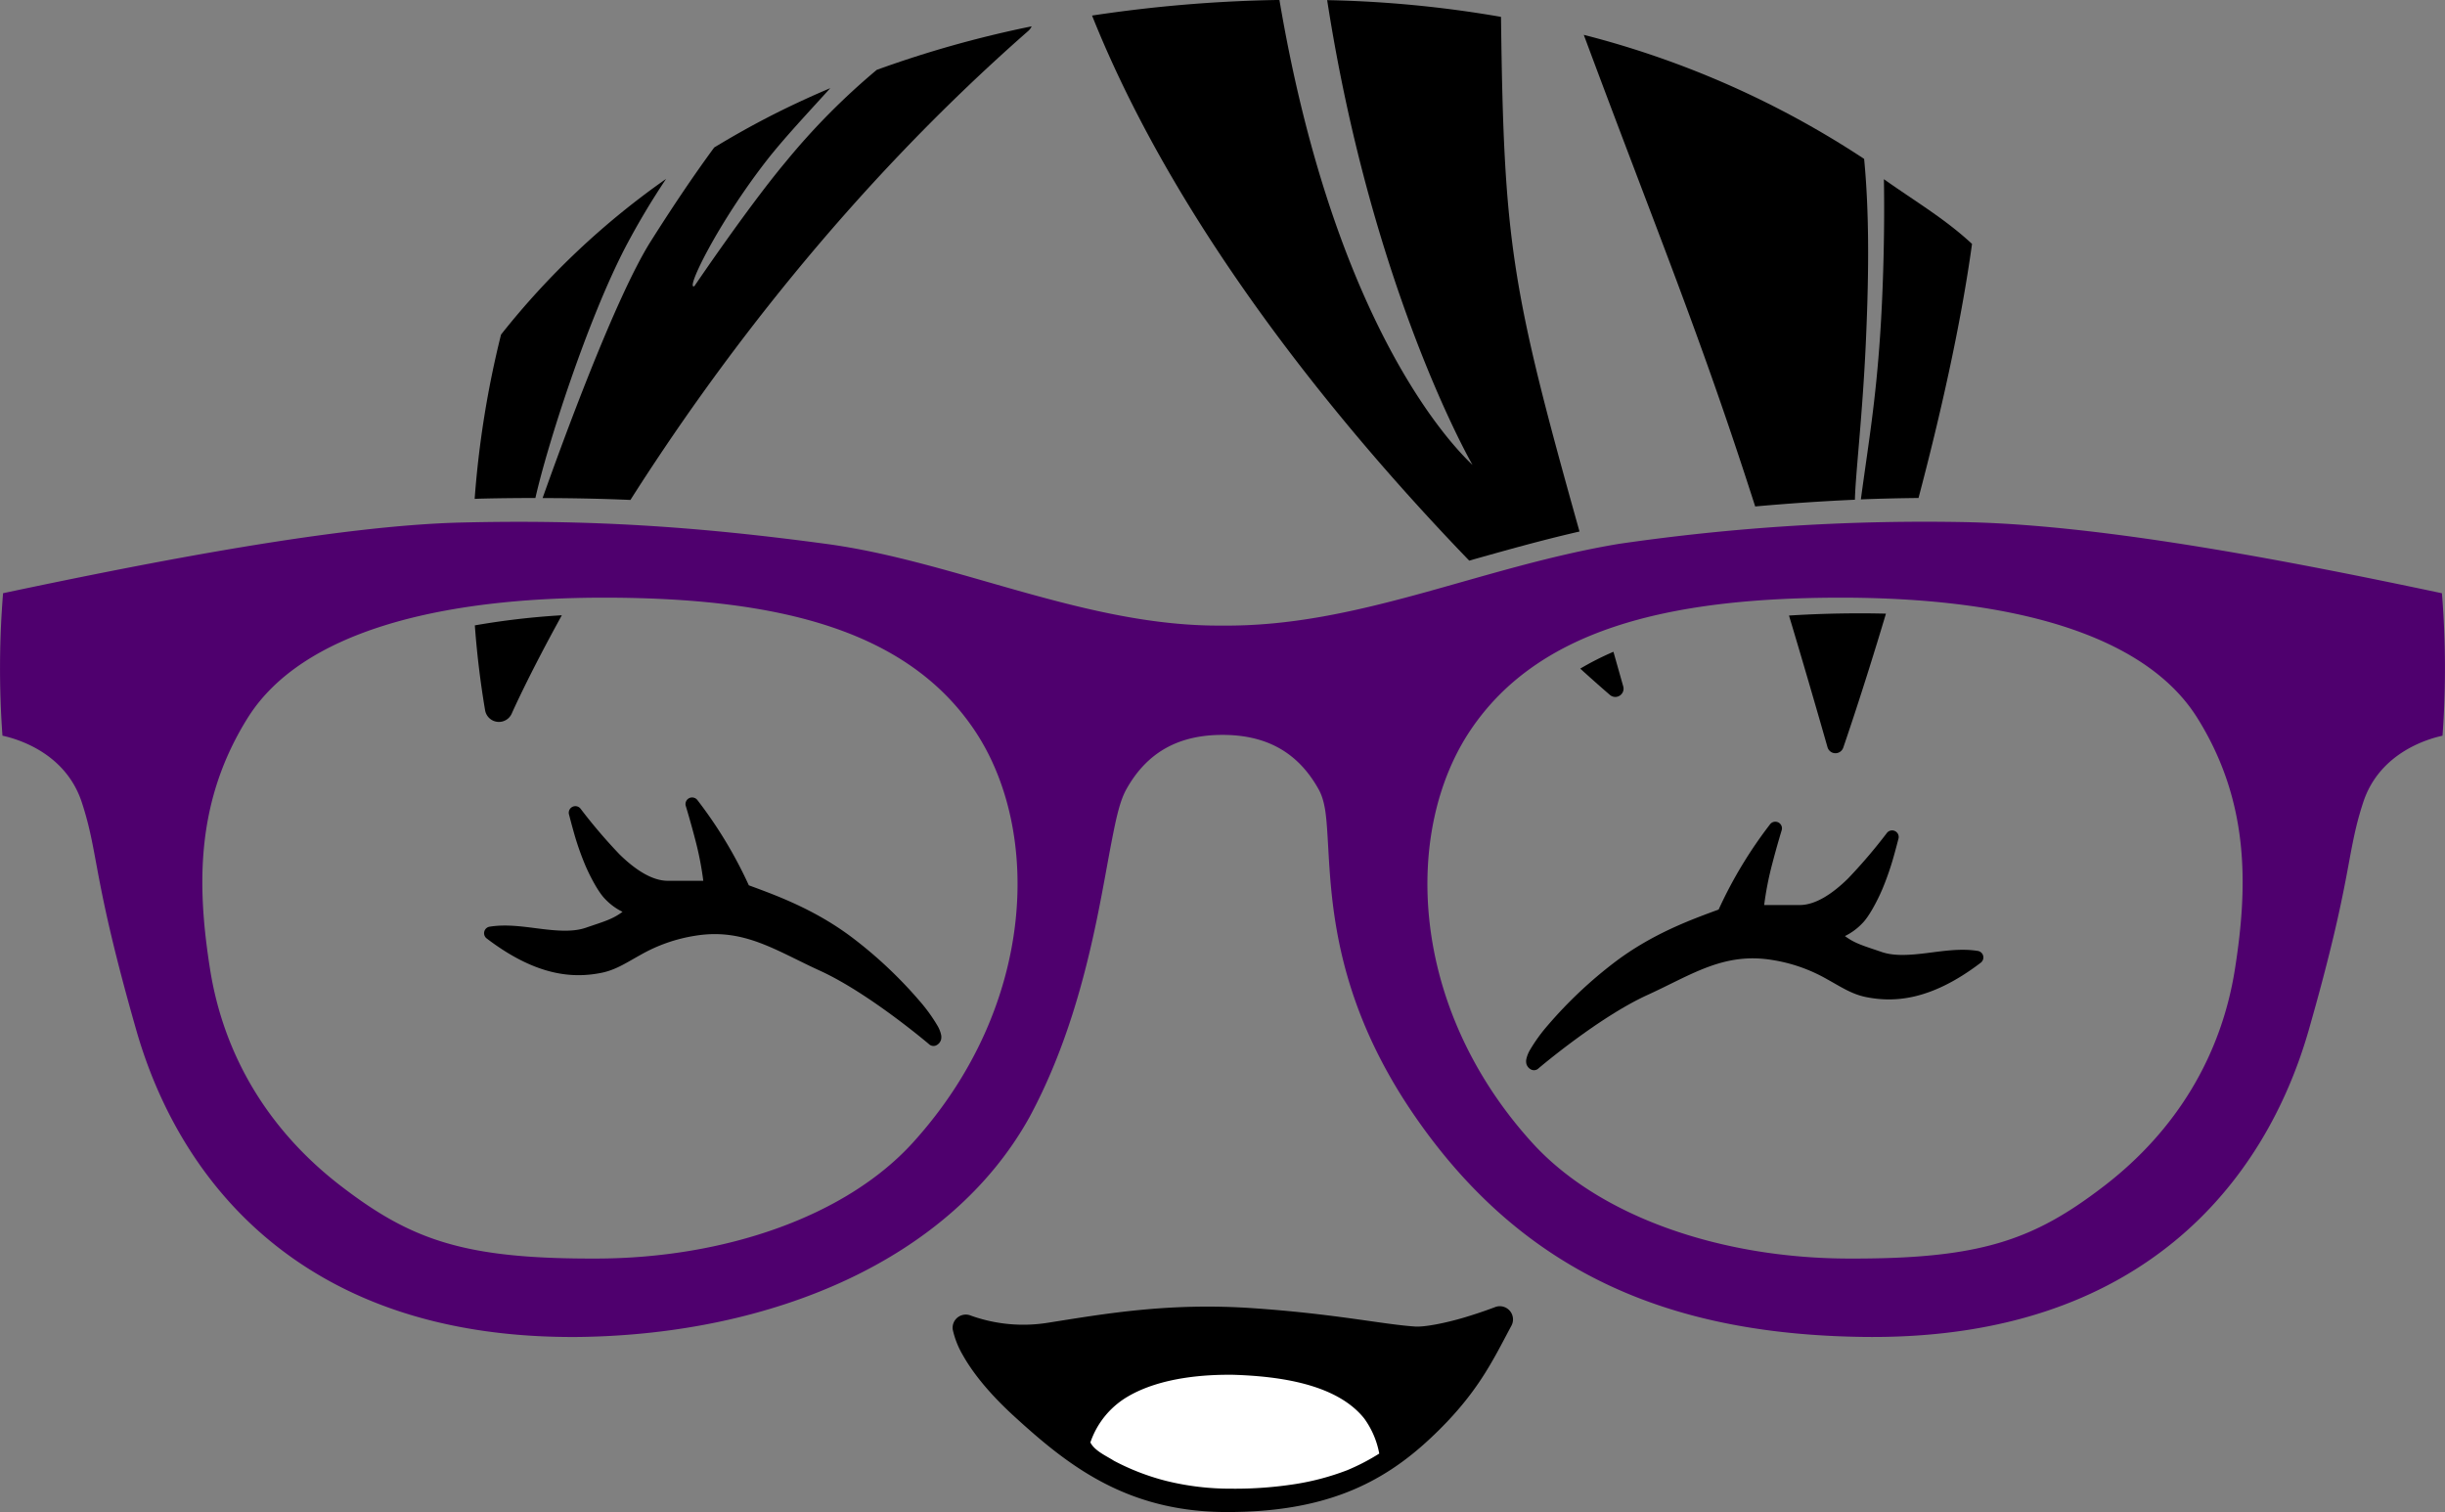 <svg xmlns="http://www.w3.org/2000/svg" width="518.961" height="320.931" viewBox="0 0 518.961 320.931">
  <rect x="0" y="0" width="518.961" height="320.931" fill="#808080" stroke="none"/>
  <g id="logo" transform="translate(-78.319 157.606)">
    <g id="g5747" transform="translate(78.319 -157.606)">
      <g id="g7254" transform="translate(0 0)">
        <g id="g7302">
          <path id="path7224" d="M295.808,312.6a1.4,1.4,0,0,0-1.188,1.783s1,3.263,1.99,7.08a67.719,67.719,0,0,1,1.731,8.812h-7.545c-3.375,0-6.984-2.418-10.259-5.633a113.253,113.253,0,0,1-8.243-9.664,1.4,1.4,0,0,0-2.429,1.318c.3,1.171.652,2.491.956,3.566a59.786,59.786,0,0,0,2.455,7.08c1.091,2.557,2.867,5.857,4.212,7.184a12.777,12.777,0,0,0,3.711,2.737c-2.143,1.59-3.85,2.026-7.82,3.387-2.627.9-5.916.668-9.458.232s-7.3-1.053-10.93-.465a1.4,1.4,0,0,0-.646,2.481c10.8,8.243,18.644,8.449,24.367,7.313,3.083-.612,5.443-2.234,8.295-3.8a34.015,34.015,0,0,1,11.525-4.057c10.388-1.73,17.111,3.09,26.59,7.416,10.374,4.735,23.062,15.526,23.127,15.582l.052.051a1.4,1.4,0,0,0,1.473.207,1.943,1.943,0,0,0,1.008-1.137,2.288,2.288,0,0,0,.028-1.137,6.557,6.557,0,0,0-.8-1.964,34.649,34.649,0,0,0-3.721-5.142A92.392,92.392,0,0,0,330.178,342.5c-8.143-6.212-16.625-9.214-22.171-11.266a92.8,92.8,0,0,0-10.956-18.14,1.4,1.4,0,0,0-1.24-.491Z" transform="translate(-149.064 -143.326)" fill-rule="evenodd"/>
          <g id="g7232" transform="translate(202.2 277.248)">
            <path id="path7228" d="M438.42,243.148a2.777,2.777,0,0,0-.9.185s-2.961,1.145-6.646,2.236-8.225,2.033-10.358,1.887c-7.047-.482-16.746-2.674-34.369-3.89-17.807-1.229-31.4,1.172-43.428,3.07a32.976,32.976,0,0,1-16.45-1.49A2.8,2.8,0,0,0,322.4,248.1a18.693,18.693,0,0,0,2.174,5.483c1.791,3.179,5.027,7.591,10.864,12.929,11.388,10.415,23.806,20.257,44.966,20.319,20.841.061,33.051-6.01,43.237-15.513,10.116-9.439,13.3-16.511,17.345-24.045a2.8,2.8,0,0,0-2.571-4.123Z" transform="translate(-322.378 -243.146)" fill-rule="evenodd"/>
            <path id="path7230" d="M360.209,246.908c-5.489-.064-15.106.411-22.261,4.575a17.978,17.978,0,0,0-8.02,9.789c.933,1.824,3.458,2.886,4.984,3.877a49.83,49.83,0,0,0,11.206,4.307,56.663,56.663,0,0,0,13.715,1.627,83.039,83.039,0,0,0,13.646-.991,54.144,54.144,0,0,0,10.946-2.926,45.675,45.675,0,0,0,6.816-3.535,18.366,18.366,0,0,0-3.186-7.445c-5.865-7.36-18.116-8.977-27.847-9.278Z" transform="translate(-300.69 -232.355)" fill="#fff" fill-rule="evenodd"/>
          </g>
          <g id="g7248" transform="translate(100.747)">
            <g id="g7246">
              <path id="path7240" d="M82.433-228.777c15.909,42.767,24.616,63.381,36.38,100.1q10.695-.961,21.168-1.429c.108-5.332,1.633-17.952,2.331-33.656.51-11.473.881-25.744-.376-38.689A196.219,196.219,0,0,0,82.433-228.777Zm63.7,30.643c.2,11.146-.169,23.616-.78,32.8-.969,14.576-2.468,22.992-4.108,35.159,4.111-.167,8.183-.253,12.237-.3,4.555-17.255,8.937-36.451,11.356-53.924-5.742-5.343-12.206-9.122-18.7-13.736Zm-5.575,92.142c-5.077.014-9.918.176-14.57.47,2.527,8.411,5.218,17.587,8.178,27.955a1.751,1.751,0,0,0,3.338.09s4.011-11.53,9.063-28.446C144.591-105.968,142.593-106,140.559-105.992Z" transform="translate(152.985 236.172)" fill-rule="evenodd"/>
              <path id="path7242" d="M94.353-230.684a296.247,296.247,0,0,0-38.873,3.3c18.6,46.54,54.359,89.063,80.054,115.691,7.6-2.143,15.346-4.331,23.409-6.177-14.5-51.634-16.074-61.44-16.661-109.178,0-.021-.022-.04-.022-.062a243.177,243.177,0,0,0-36.878-3.548C114.987-168.744,136.236-132,136.236-132c-8.247-7.789-30.291-35.522-40.981-98.684-.3,0-.6-.007-.9,0ZM166.145-92.346A60.794,60.794,0,0,0,159.1-88.77c3.914,3.551,6.319,5.6,6.319,5.6a1.751,1.751,0,0,0,2.81-1.813C167.447-87.746,166.877-89.756,166.145-92.346Z" transform="translate(75.566 230.687)" fill-rule="evenodd"/>
              <path id="path7244" d="M144.25,2.075a232.138,232.138,0,0,0-32.882,9.237A145.716,145.716,0,0,0,92,30.889C84.036,40.4,72.66,57.217,72.66,57.217,70.583,58.283,77.7,43.756,88.031,30.5c3.588-4.6,8.759-10.1,13.471-15.306q-5.015,2.123-9.807,4.462c-5.15,2.52-10.081,5.253-14.836,8.136-4.6,6.261-9.012,12.876-13.427,19.853C55.852,59.616,44.511,90.726,40.439,102.2c6.307.011,12.493.131,18.642.4C77.12,74.224,105.037,36.8,143.545,3.031a2.911,2.911,0,0,0,.7-.957Zm-77.6,32.38A166.188,166.188,0,0,0,31.617,67.5a206.565,206.565,0,0,0-5.6,34.873c.444-.014.913-.041,1.351-.052,3.926-.095,7.755-.13,11.542-.136,2.556-11.313,11-37.626,19.127-53.275a160.144,160.144,0,0,1,8.615-14.46ZM44.526,127.076a162.428,162.428,0,0,0-18.472,2.147c.428,5.81,1.13,11.81,2.179,18.02a2.975,2.975,0,0,0,5.653.7s3.5-7.949,10.64-20.871Z" transform="translate(-26.016 3.514)" fill-rule="evenodd"/>
            </g>
          </g>
          <path id="path7271" d="M643.339,297.6c29.106.7,68.2,8.29,100.25,15.069a197.605,197.605,0,0,1,.123,30.24c-2.3.505-13.24,3.186-16.832,14.139-3.663,11.168-2.2,15.589-11.561,48.337-4.611,16.125-13.514,32.547-28.531,44.857s-36.172,20.589-65.641,20.278c-40.02-.464-71.891-12.583-95.512-46.792-11.794-17.08-15.745-32.187-17.325-44.078-.79-5.945-.982-11.081-1.244-15.3s-.483-7.52-1.914-10.084c-4.549-8.147-11.442-11.534-20.395-11.534s-15.852,3.386-20.4,11.534c-1.354,2.424-2.129,5.964-3.042,10.624s-1.868,10.378-3.179,16.737c-2.622,12.718-6.651,27.991-14.364,42.273-16.93,30.433-54.728,46.047-95.4,46.621-29.469.311-50.624-7.969-65.641-20.278s-23.92-28.732-28.53-44.857c-9.363-32.748-7.9-37.169-11.561-48.337C239.042,346.09,228.1,343.41,225.8,342.9a198.047,198.047,0,0,1,.13-30.24c32.046-6.778,71.133-14.37,97.282-15,26.758-.644,49.475.762,77.483,4.54,27.636,3.728,55.221,17.618,84.08,17.332,28.774.276,54.431-12.384,84.046-17.332.018,0,.031,0,.048-.007a450.887,450.887,0,0,1,74.468-4.6ZM354.226,313.609c-36.409-.1-64.864,7.542-76.177,25.214h-.007v.007c-11.236,17.771-11.01,35.723-8.177,53.642,2.879,18.207,12.293,34.079,27.669,45.93,15.213,11.725,26.547,15.617,54.764,15.479,26.586-.13,52.4-8.778,66.783-24.647,26.214-28.928,27.356-66.3,12.976-87.594-14.291-21.161-41.467-27.929-77.832-28.031Zm261.061,0c-36.364.1-63.541,6.87-77.832,28.031-14.38,21.293-13.238,58.667,12.977,87.594,14.38,15.869,40.2,24.517,66.783,24.647,28.216.138,39.558-3.754,54.771-15.479,15.376-11.851,24.783-27.724,27.662-45.93,2.833-17.919,3.066-35.871-8.17-53.642v-.007h-.007c-11.313-17.672-39.775-25.317-76.184-25.215Z" transform="translate(-225.279 -186.752)" fill="#4f006e"/>
          <path id="path7336" d="M361.987,313.932a1.4,1.4,0,0,1,1.189,1.783s-1,3.263-1.99,7.08a67.725,67.725,0,0,0-1.731,8.812H367c3.375,0,6.984-2.417,10.259-5.633a113.306,113.306,0,0,0,8.243-9.664,1.4,1.4,0,0,1,2.429,1.318c-.3,1.171-.652,2.491-.956,3.566a59.773,59.773,0,0,1-2.455,7.08c-1.091,2.557-2.867,5.857-4.212,7.183a12.776,12.776,0,0,1-3.711,2.737c2.143,1.59,3.85,2.026,7.819,3.387,2.627.9,5.916.668,9.458.232s7.3-1.053,10.93-.465a1.4,1.4,0,0,1,.646,2.481c-10.8,8.243-18.644,8.449-24.367,7.313-3.083-.612-5.443-2.234-8.295-3.8a34.01,34.01,0,0,0-11.525-4.057c-10.388-1.73-17.111,3.09-26.59,7.416-10.374,4.735-23.062,15.526-23.127,15.582l-.052.052a1.4,1.4,0,0,1-1.473.207,1.942,1.942,0,0,1-1.008-1.137,2.288,2.288,0,0,1-.028-1.137,6.553,6.553,0,0,1,.8-1.964,34.667,34.667,0,0,1,3.721-5.142,92.388,92.388,0,0,1,14.109-13.333c8.143-6.212,16.625-9.214,22.171-11.266a92.792,92.792,0,0,1,10.956-18.14,1.4,1.4,0,0,1,1.24-.491Z" transform="translate(14.998 -139.511)" fill-rule="evenodd"/>
        </g>
      </g>
    </g>
  </g>
</svg>
